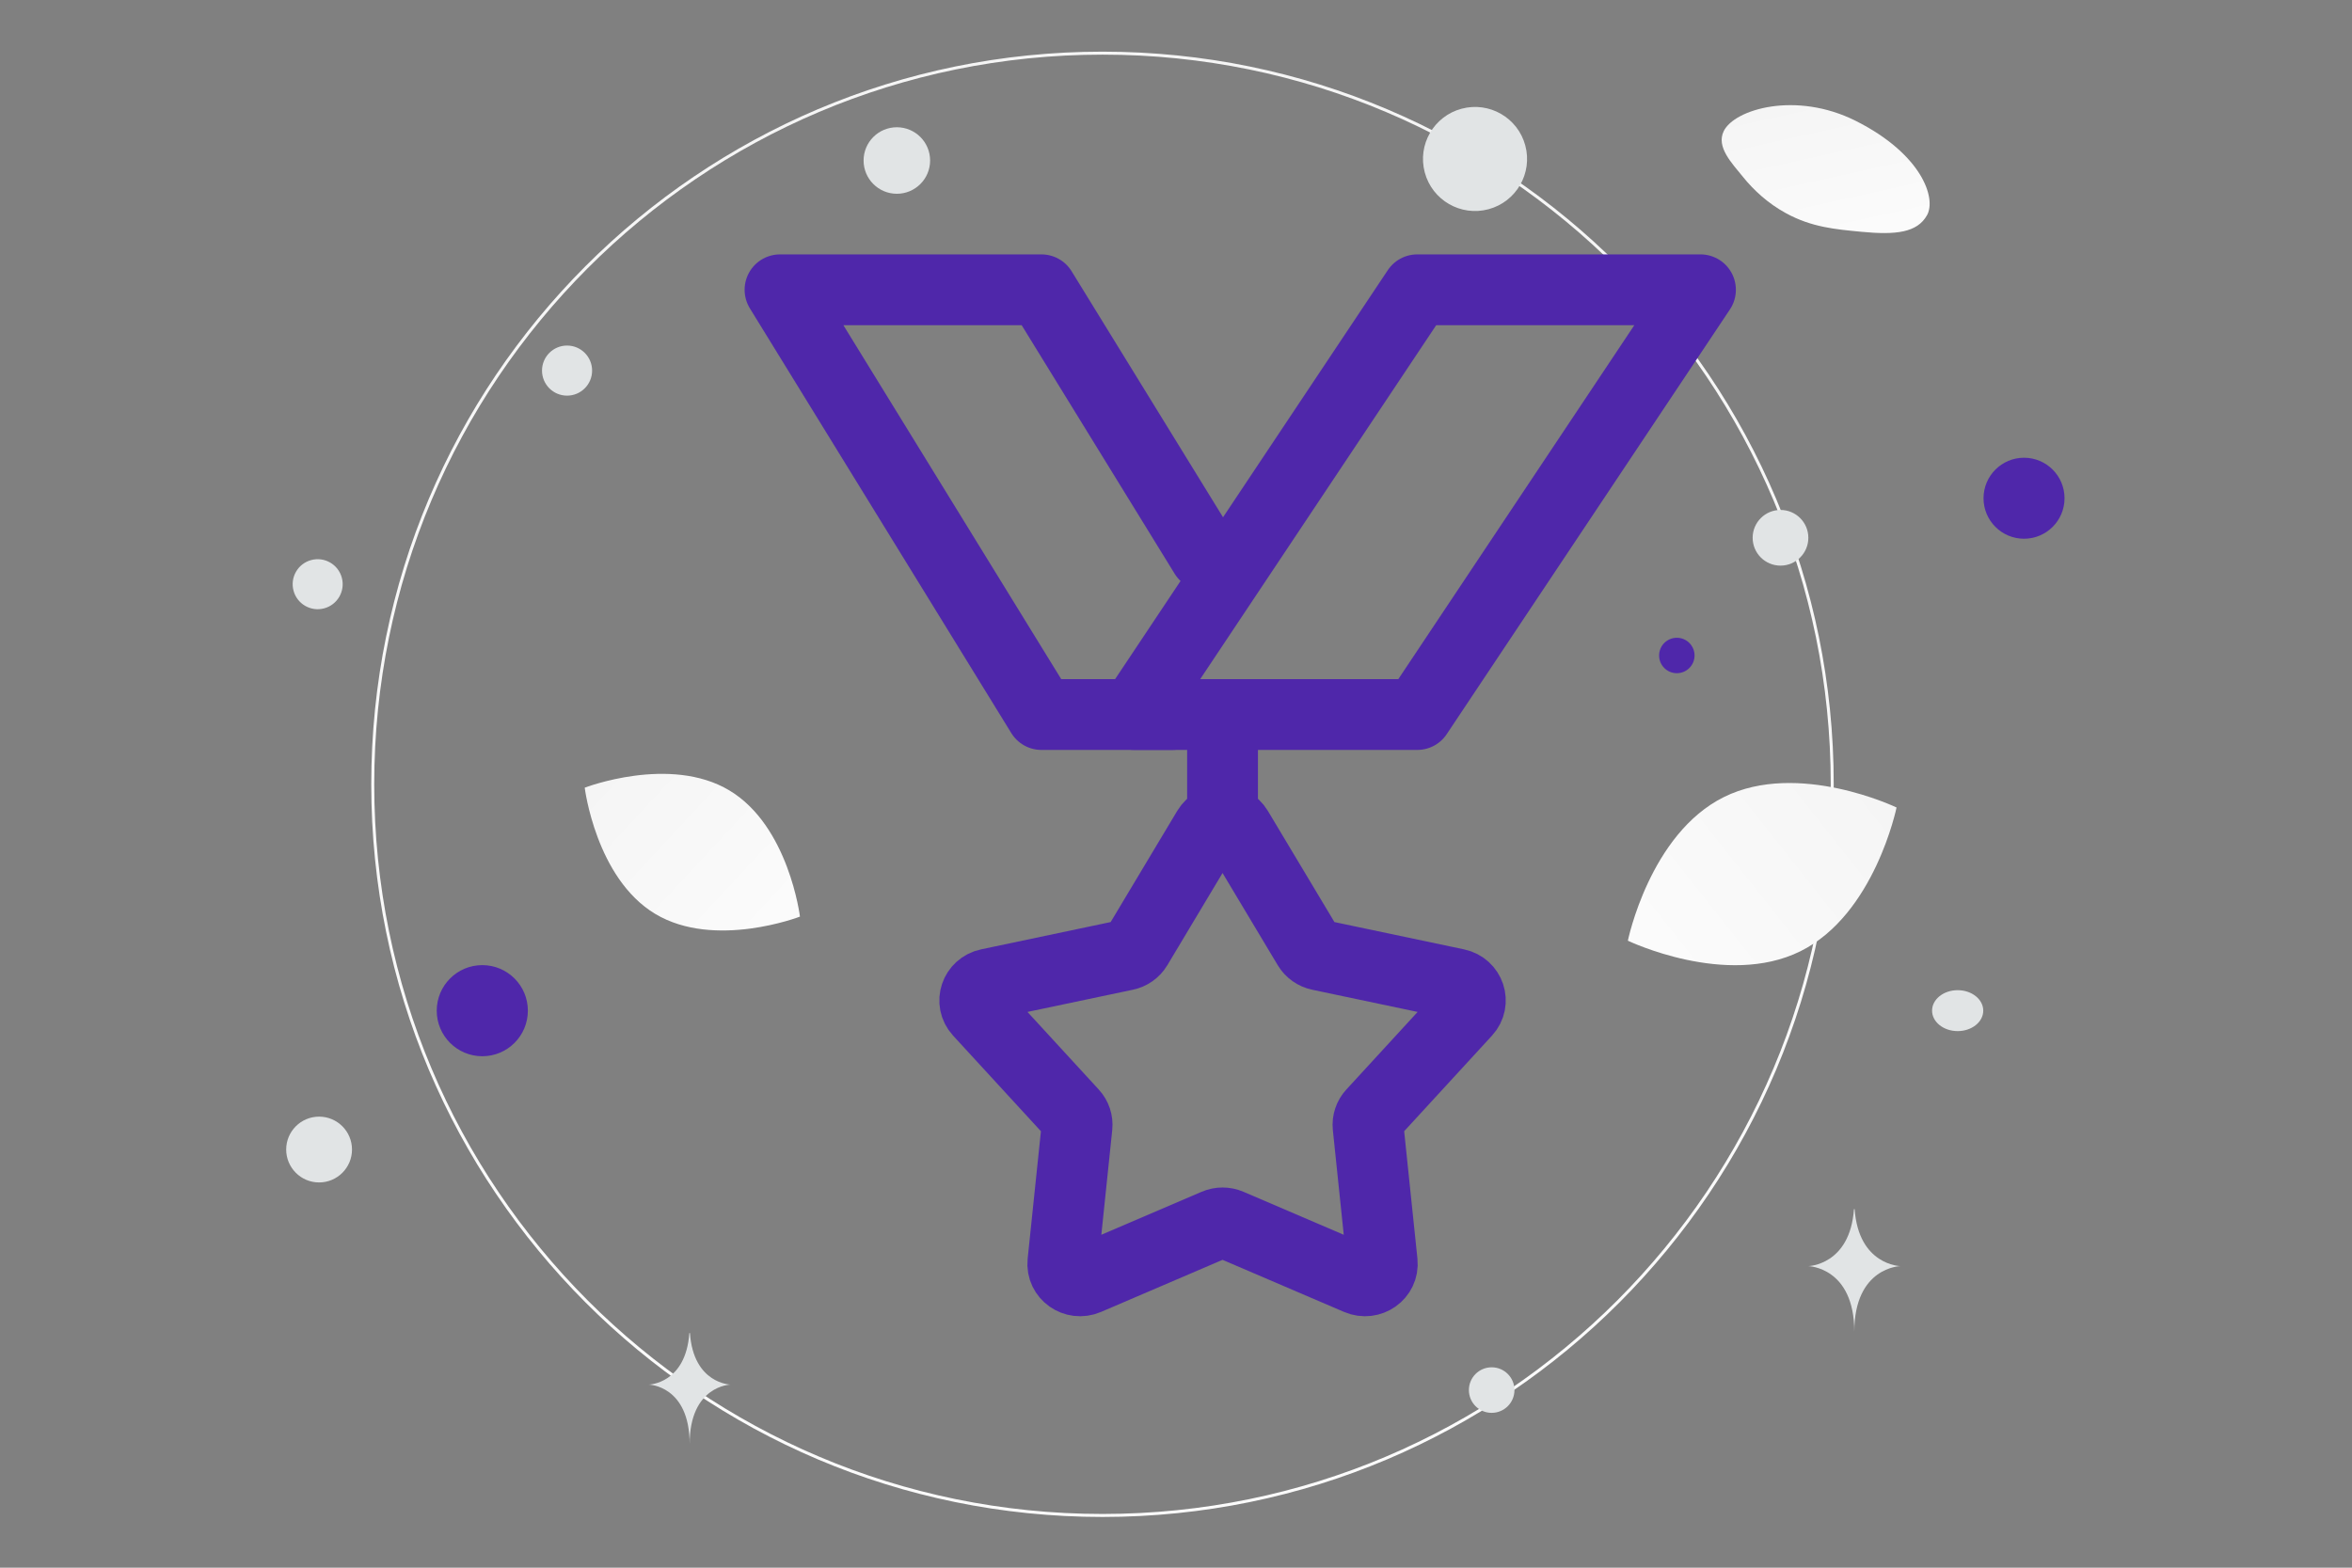 <svg width="900" height="600" viewBox="0 0 900 600" fill="none" xmlns="http://www.w3.org/2000/svg">
<rect x="0" y="0" width="900" height="600" fill="#808080" stroke="none"/>
<g clip-path="url(#clip0_1235_26987)">
<path d="M701.109 300.175C701.109 454.725 576.089 580.01 421.871 580.01C267.653 580.01 142.632 454.725 142.632 300.175C142.632 145.626 267.653 20.34 421.871 20.34C576.089 20.34 701.109 145.626 701.109 300.175V300.175Z" stroke="url(#paint0_linear_1235_26987)" stroke-width="1.145"/>
<path d="M737.374 82.372C733.624 89.065 725.41 89.985 712.25 88.712C702.353 87.754 693.328 87.012 683.43 81.616C676.502 77.842 671.018 72.736 667.016 67.776C662.679 62.402 656.625 56.27 659.592 50.178C663.671 41.809 687.256 34.761 710.158 46.288C735.316 58.953 741.043 75.829 737.374 82.372Z" fill="url(#paint1_linear_1235_26987)"/>
<path d="M688.965 364.054C660.581 378.134 622.908 360.03 622.908 360.03C622.908 360.03 631.281 319.105 659.68 305.045C688.064 290.965 725.722 309.049 725.722 309.049C725.722 309.049 717.349 349.974 688.965 364.054Z" fill="url(#paint2_linear_1235_26987)"/>
<path d="M250.747 349.786C273.485 363.414 306.108 350.816 306.108 350.816C306.108 350.816 301.842 316.128 279.09 302.516C256.352 288.888 223.744 301.47 223.744 301.47C223.744 301.47 228.009 336.158 250.747 349.786Z" fill="url(#paint3_linear_1235_26987)"/>
<path d="M774.502 175.191C765.943 175.191 759.004 182.13 759.004 190.689C759.004 199.249 765.943 206.188 774.502 206.188C783.061 206.188 790 199.249 790 190.689C790 182.13 783.061 175.191 774.502 175.191Z" fill="#4F27AA"/>
<path d="M184.553 369.382C174.923 369.382 167.117 377.188 167.117 386.818C167.117 396.448 174.923 404.254 184.553 404.254C194.183 404.254 201.989 396.448 201.989 386.818C201.989 377.188 194.183 369.382 184.553 369.382Z" fill="#4F27AA"/>
<path d="M641.642 257.654C637.898 257.654 634.862 254.618 634.862 250.874C634.862 247.129 637.898 244.094 641.642 244.094C645.386 244.094 648.422 247.129 648.422 250.874C648.422 254.618 645.386 257.654 641.642 257.654Z" fill="#4F27AA"/>
<path d="M570.793 540.741C565.978 540.741 562.075 536.838 562.075 532.023C562.075 527.208 565.978 523.305 570.793 523.305C575.608 523.305 579.511 527.208 579.511 532.023C579.511 536.838 575.608 540.741 570.793 540.741Z" fill="#E1E4E5"/>
<path d="M122.103 452.555C115.149 452.555 109.511 446.917 109.511 439.963C109.511 433.009 115.149 427.371 122.103 427.371C129.057 427.371 134.695 433.009 134.695 439.963C134.695 446.917 129.057 452.555 122.103 452.555Z" fill="#E1E4E5"/>
<path d="M216.987 151.422C211.694 151.422 207.403 147.131 207.403 141.838C207.403 136.545 211.694 132.254 216.987 132.254C222.28 132.254 226.571 136.545 226.571 141.838C226.571 147.131 222.28 151.422 216.987 151.422Z" fill="#E1E4E5"/>
<path d="M681.313 216.482C675.428 216.482 670.658 211.711 670.658 205.827C670.658 199.942 675.428 195.172 681.313 195.172C687.198 195.172 691.968 199.942 691.968 205.827C691.968 211.711 687.198 216.482 681.313 216.482Z" fill="#E1E4E5"/>
<path d="M130.802 221.117C132.17 226.222 129.141 231.468 124.037 232.836C118.933 234.203 113.686 231.174 112.318 226.07C110.951 220.966 113.98 215.719 119.084 214.352C124.188 212.984 129.435 216.013 130.802 221.117Z" fill="#E1E4E5"/>
<path d="M343.182 74.161C336.152 74.161 330.453 68.462 330.453 61.432C330.453 54.402 336.152 48.703 343.182 48.703C350.212 48.703 355.911 54.402 355.911 61.432C355.911 68.462 350.212 74.161 343.182 74.161Z" fill="#E1E4E5"/>
<path d="M749.106 394.635C743.699 394.635 739.315 391.128 739.315 386.802C739.315 382.476 743.699 378.969 749.106 378.969C754.513 378.969 758.897 382.476 758.897 386.802C758.897 391.128 754.513 394.635 749.106 394.635Z" fill="#E1E4E5"/>
<path d="M583.66 55.692C586.506 66.315 580.202 77.234 569.579 80.081C558.956 82.927 548.037 76.623 545.191 66C542.344 55.377 548.648 44.458 559.271 41.612C569.894 38.765 580.813 45.069 583.66 55.692Z" fill="#E1E4E5"/>
<path d="M709.425 462.758H709.681C711.198 484.249 727.181 484.579 727.181 484.579C727.181 484.579 709.556 484.924 709.556 509.756C709.556 484.924 691.932 484.579 691.932 484.579C691.932 484.579 707.908 484.249 709.425 462.758ZM263.779 510.18H264.006C265.352 529.631 279.534 529.93 279.534 529.93C279.534 529.93 263.895 530.242 263.895 552.717C263.895 530.242 248.257 529.93 248.257 529.93C248.257 529.93 262.433 529.631 263.779 510.18Z" fill="#E1E4E5"/>
<path d="M461.037 212.511L398.513 110.91H298.475L398.513 273.472H448.532" stroke="#4F27AA" stroke-width="27.094" stroke-linecap="round" stroke-linejoin="round"/>
<path d="M467.81 273.472V314.112M650.692 110.91H542.318L433.943 273.472H542.318L650.692 110.91Z" stroke="#4F27AA" stroke-width="27.094" stroke-linecap="round" stroke-linejoin="round"/>
<path d="M462.091 317.311C464.644 313.047 470.976 313.047 473.529 317.311L500.576 362.487C501.047 363.266 501.673 363.939 502.416 364.464C503.159 364.989 504.003 365.355 504.894 365.539L557.415 376.604C562.372 377.648 564.329 383.507 560.949 387.187L525.144 426.172C524.534 426.831 524.072 427.613 523.788 428.464C523.503 429.316 523.404 430.218 523.495 431.111L528.908 483.125C529.419 488.034 524.296 491.655 519.654 489.665L470.479 468.583C469.635 468.223 468.727 468.037 467.81 468.037C466.893 468.037 465.985 468.223 465.141 468.583L415.966 489.665C411.324 491.655 406.201 488.034 406.712 483.125L412.126 431.111C412.217 430.218 412.117 429.316 411.833 428.464C411.548 427.613 411.086 426.831 410.476 426.172L374.671 387.187C371.291 383.507 373.248 377.648 378.205 376.604L430.726 365.539C431.617 365.355 432.461 364.989 433.204 364.464C433.947 363.939 434.574 363.266 435.045 362.487L462.091 317.311V317.311Z" stroke="#4F27AA" stroke-width="27.094"/>
</g>
<defs>
<linearGradient id="paint0_linear_1235_26987" x1="433.803" y1="895.008" x2="416.474" y2="-590.303" gradientUnits="userSpaceOnUse">
<stop stop-color="white"/>
<stop offset="1" stop-color="#EEEEEE"/>
</linearGradient>
<linearGradient id="paint1_linear_1235_26987" x1="712.108" y1="125.753" x2="678.678" y2="-24.468" gradientUnits="userSpaceOnUse">
<stop stop-color="white"/>
<stop offset="1" stop-color="#EEEEEE"/>
</linearGradient>
<linearGradient id="paint2_linear_1235_26987" x1="579.967" y1="407.973" x2="814.08" y2="222.79" gradientUnits="userSpaceOnUse">
<stop stop-color="white"/>
<stop offset="1" stop-color="#EEEEEE"/>
</linearGradient>
<linearGradient id="paint3_linear_1235_26987" x1="338.738" y1="393.654" x2="155.778" y2="223.66" gradientUnits="userSpaceOnUse">
<stop stop-color="white"/>
<stop offset="1" stop-color="#EEEEEE"/>
</linearGradient>
<clipPath id="clip0_1235_26987">
<rect width="900" height="600" fill="white"/>
</clipPath>
</defs>
</svg>
